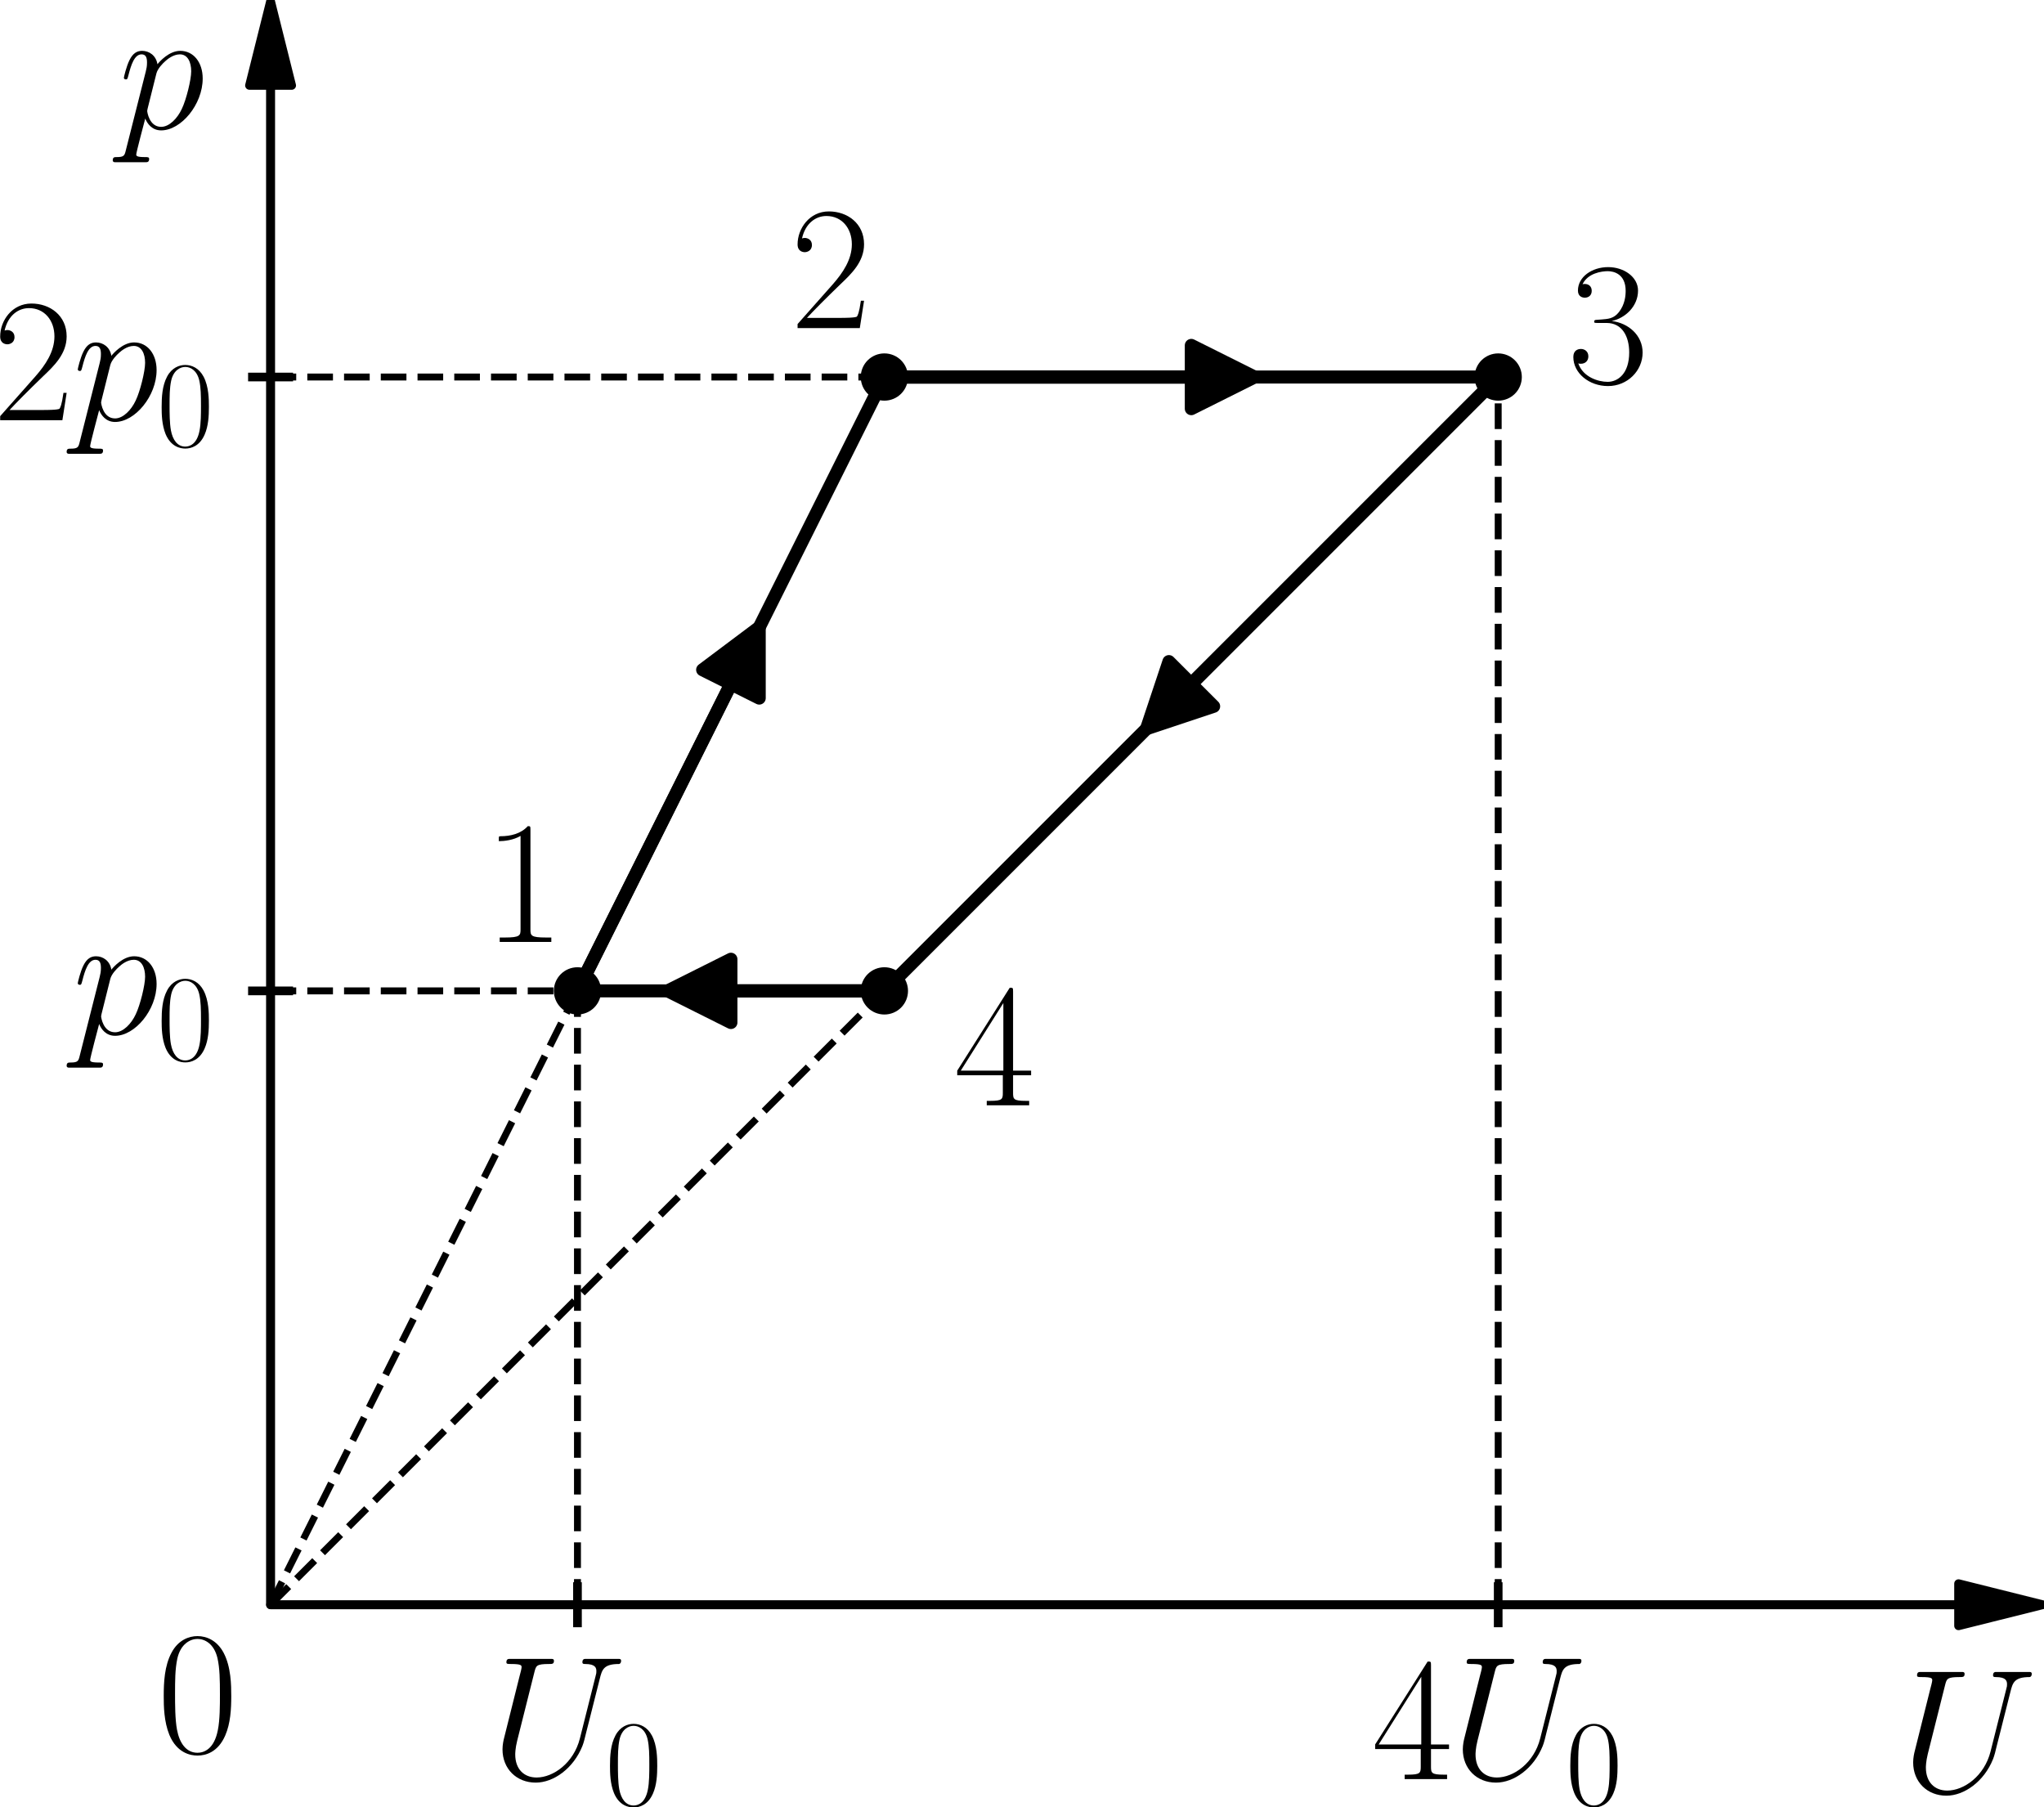 <?xml version="1.0" encoding="UTF-8" standalone="no"?>
<svg
   width="259.49pt"
   height="229.439pt"
   viewBox="0 0 259.49 229.439"
   version="1.1"
   id="svg41"
   sodipodi:docname="944t.svg"
   inkscape:version="1.3 (0e150ed, 2023-07-21)"
   xmlns:inkscape="http://www.inkscape.org/namespaces/inkscape"
   xmlns:sodipodi="http://sodipodi.sourceforge.net/DTD/sodipodi-0.dtd"
   xmlns:xlink="http://www.w3.org/1999/xlink"
   xmlns="http://www.w3.org/2000/svg"
   xmlns:svg="http://www.w3.org/2000/svg"
   xmlns:rdf="http://www.w3.org/1999/02/22-rdf-syntax-ns#"
   xmlns:cc="http://creativecommons.org/ns#"
   xmlns:dc="http://purl.org/dc/elements/1.1/">
  <sodipodi:namedview
     id="namedview41"
     pagecolor="#ffffff"
     bordercolor="#000000"
     borderopacity="0.25"
     inkscape:showpageshadow="2"
     inkscape:pageopacity="0.0"
     inkscape:pagecheckerboard="0"
     inkscape:deskcolor="#d1d1d1"
     inkscape:document-units="pt"
     inkscape:zoom="0.63098906"
     inkscape:cx="171.95227"
     inkscape:cy="139.46359"
     inkscape:window-width="1312"
     inkscape:window-height="449"
     inkscape:window-x="0"
     inkscape:window-y="25"
     inkscape:window-maximized="0"
     inkscape:current-layer="svg41" />
  <defs
     id="defs1">
    <style
       type="text/css"
       id="style1">*{stroke-linejoin: round; stroke-linecap: butt}</style>
  </defs>
  <g
     id="axes_1"
     transform="translate(-8.097,-35.314)">
    <g
       id="patch_2">
      <path
         d="m 42.447,35.448 2.679,10.715 H 42.466 V 239.025 h -0.039 V 46.162 h -2.659 z"
         style="stroke:#000000;stroke-width:1.1;stroke-linejoin:miter"
         id="path2" />
    </g>
    <g
       id="patch_3">
      <path
         d="m 267.454,239.025 -10.715,2.679 v -2.659 H 42.447 v -0.039 H 256.739 v -2.659 z"
         style="stroke:#000000;stroke-width:1.1;stroke-linejoin:miter"
         id="path3" />
    </g>
    <g
       id="patch_4">
      <path
         d="m 104.484,114.951 v 8.984 l -3.576,-1.788 -19.481,38.962 -0.035,-0.017 19.481,-38.962 -3.576,-1.788 z"
         clip-path="url(#pf3547f2118)"
         style="stroke:#000000;stroke-width:1.65;stroke-linejoin:miter"
         id="path4" />
    </g>
    <g
       id="patch_5">
      <path
         d="m 167.37,83.176 -8.036,4.018 v -3.998 h -38.962 v -0.039 h 38.962 V 79.158 Z"
         clip-path="url(#pf3547f2118)"
         style="stroke:#000000;stroke-width:1.65;stroke-linejoin:miter"
         id="path5" />
    </g>
    <g
       id="patch_6">
      <path
         d="m 153.651,127.821 2.841,-8.523 2.827,2.827 38.962,-38.962 0.028,0.028 -38.962,38.962 2.827,2.827 z"
         clip-path="url(#pf3547f2118)"
         style="stroke:#000000;stroke-width:1.65;stroke-linejoin:miter"
         id="path6" />
    </g>
    <g
       id="patch_7">
      <path
         d="m 92.854,161.101 8.036,-4.018 v 3.998 h 19.481 v 0.039 h -19.481 v 3.998 z"
         clip-path="url(#pf3547f2118)"
         style="stroke:#000000;stroke-width:1.65;stroke-linejoin:miter"
         id="path7" />
    </g>
    <g
       id="line2d_1">
      <path
         d="m 81.409,241.329 v -4.608"
         style="fill:none;stroke:#000000;stroke-width:1.1;stroke-linecap:square"
         id="path8" />
    </g>
    <g
       id="line2d_2">
      <path
         d="m 40.143,161.101 h 4.608"
         style="fill:none;stroke:#000000;stroke-width:1.1;stroke-linecap:square"
         id="path9" />
    </g>
    <g
       id="line2d_3">
      <path
         d="m 40.143,83.176 h 4.608"
         style="fill:none;stroke:#000000;stroke-width:1.1;stroke-linecap:square"
         id="path10" />
    </g>
    <g
       id="line2d_4">
      <path
         d="m 198.296,241.329 v -4.608"
         style="fill:none;stroke:#000000;stroke-width:1.1;stroke-linecap:square"
         id="path11" />
    </g>
    <g
       id="line2d_5">
      <path
         d="M 81.409,161.101 120.371,83.176"
         clip-path="url(#pf3547f2118)"
         style="fill:none;stroke:#000000;stroke-width:1.65;stroke-linecap:square"
         id="path12" />
    </g>
    <g
       id="line2d_6">
      <path
         d="m 120.371,83.176 h 77.924"
         clip-path="url(#pf3547f2118)"
         style="fill:none;stroke:#000000;stroke-width:1.65;stroke-linecap:square"
         id="path13" />
    </g>
    <g
       id="line2d_7">
      <path
         d="m 198.296,83.176 -77.924,77.924"
         clip-path="url(#pf3547f2118)"
         style="fill:none;stroke:#000000;stroke-width:1.65;stroke-linecap:square"
         id="path14" />
    </g>
    <g
       id="line2d_8">
      <path
         d="M 120.371,161.101 H 81.409"
         clip-path="url(#pf3547f2118)"
         style="fill:none;stroke:#000000;stroke-width:1.65;stroke-linecap:square"
         id="path15" />
    </g>
    <g
       id="line2d_9">
      <path
         d="M 42.447,161.101 H 81.409"
         clip-path="url(#pf3547f2118)"
         style="fill:none;stroke:#000000;stroke-width:0.88;stroke-dasharray:3.256, 1.408;stroke-dashoffset:0"
         id="path16" />
    </g>
    <g
       id="line2d_10">
      <path
         d="M 81.409,239.025 V 161.101"
         clip-path="url(#pf3547f2118)"
         style="fill:none;stroke:#000000;stroke-width:0.88;stroke-dasharray:3.256, 1.408;stroke-dashoffset:0"
         id="path17" />
    </g>
    <g
       id="line2d_11">
      <path
         d="M 42.447,239.025 81.409,161.101"
         clip-path="url(#pf3547f2118)"
         style="fill:none;stroke:#000000;stroke-width:0.88;stroke-dasharray:3.256, 1.408;stroke-dashoffset:0"
         id="path18" />
    </g>
    <g
       id="line2d_12">
      <path
         d="M 42.447,83.176 H 120.371"
         clip-path="url(#pf3547f2118)"
         style="fill:none;stroke:#000000;stroke-width:0.88;stroke-dasharray:3.256, 1.408;stroke-dashoffset:0"
         id="path19" />
    </g>
    <g
       id="line2d_13">
      <path
         d="M 198.296,239.025 V 83.176"
         clip-path="url(#pf3547f2118)"
         style="fill:none;stroke:#000000;stroke-width:0.88;stroke-dasharray:3.256, 1.408;stroke-dashoffset:0"
         id="path20" />
    </g>
    <g
       id="line2d_14">
      <path
         d="M 42.447,239.025 120.371,161.101"
         clip-path="url(#pf3547f2118)"
         style="fill:none;stroke:#000000;stroke-width:0.88;stroke-dasharray:3.256, 1.408;stroke-dashoffset:0"
         id="path21" />
    </g>
    <g
       id="line2d_15">
      <defs
         id="defs21">
        <path
           id="m6b7b369103"
           d="M 0,2.5 C 0.663,2.5 1.299,2.237 1.768,1.768 2.237,1.299 2.5,0.663 2.5,0 2.5,-0.663 2.237,-1.299 1.768,-1.768 1.299,-2.237 0.663,-2.5 0,-2.5 c -0.663,0 -1.299,0.263 -1.768,0.732 C -2.237,-1.299 -2.5,-0.663 -2.5,0 c 0,0.663 0.263,1.299 0.732,1.768 C -1.299,2.237 -0.663,2.5 0,2.5 Z"
           style="stroke:#000000" />
      </defs>
      <g
         clip-path="url(#pf3547f2118)"
         id="g21">
        <use
           xlink:href="#m6b7b369103"
           x="81.409"
           y="161.101"
           style="stroke:#000000"
           id="use21" />
      </g>
    </g>
    <g
       id="line2d_16">
      <g
         clip-path="url(#pf3547f2118)"
         id="g22">
        <use
           xlink:href="#m6b7b369103"
           x="120.371"
           y="83.176"
           style="stroke:#000000"
           id="use22" />
      </g>
    </g>
    <g
       id="line2d_17">
      <g
         clip-path="url(#pf3547f2118)"
         id="g23">
        <use
           xlink:href="#m6b7b369103"
           x="198.296"
           y="83.176"
           style="stroke:#000000"
           id="use23" />
      </g>
    </g>
    <g
       id="line2d_18">
      <g
         clip-path="url(#pf3547f2118)"
         id="g24">
        <use
           xlink:href="#m6b7b369103"
           x="120.371"
           y="161.101"
           style="stroke:#000000"
           id="use24" />
      </g>
    </g>
    <g
       id="text_1">
      <!-- $U$ -->
      <g
         transform="matrix(0.22,0,0,-0.22,249.451,262.818)"
         id="g25">
        <defs
           id="defs24">
          <path
             id="CMMI12-55"
             d="M 3238,1474 C 3014,581 2272,57 1670,57 1210,57 896,363 896,891 c 0,25 0,216 70,496 l 628,2500 c 57,216 70,280 524,280 116,0 180,0 180,115 0,70 -58,70 -96,70 -116,0 -250,0 -372,0 h -755 c -121,0 -256,0 -377,0 -45,0 -122,0 -122,-121 0,-64 45,-64 166,-64 384,0 384,-51 384,-121 0,-38 -44,-222 -76,-331 L 493,1488 c -19,-70 -58,-242 -58,-413 0,-701 506,-1203 1203,-1203 647,0 1364,512 1690,1325 45,108 102,333 141,505 64,231 198,794 243,960 l 243,961 c 83,333 135,544 698,544 51,6 77,57 77,115 0,70 -58,70 -84,70 -89,0 -204,0 -294,0 h -301 c -397,0 -601,0 -608,0 -38,0 -115,0 -115,-121 0,-64 51,-64 96,-64 384,0 410,-147 410,-262 0,-57 0,-77 -26,-166 z"
             transform="scale(0.016)" />
        </defs>
        <use
           xlink:href="#CMMI12-55"
           transform="scale(0.996)"
           id="use25" />
      </g>
    </g>
    <g
       id="text_2">
      <!-- $p$ -->
      <g
         transform="matrix(0.22,0,0,-0.22,23.104,51.641)"
         id="g26">
        <defs
           id="defs25">
          <path
             id="CMMI12-70"
             d="m 275,-789 c -45,-191 -70,-242 -333,-242 -76,0 -140,0 -140,-121 0,-13 6,-64 76,-64 84,0 173,0 256,0 h 276 c 134,0 460,0 595,0 38,0 115,0 115,115 0,70 -45,70 -154,70 -294,0 -313,44 -313,94 0,76 288,1156 326,1301 71,-179 243,-428 576,-428 723,0 1504,939 1504,1878 0,587 -333,1002 -813,1002 -409,0 -755,-396 -825,-485 -51,319 -301,485 -557,485 -186,0 -333,-89 -454,-332 -116,-230 -205,-619 -205,-645 0,-25 25,-57 70,-57 51,0 58,6 96,153 96,377 218,754 474,754 147,0 198,-102 198,-292 0,-152 -19,-216 -45,-330 z m 1107,2782 c 45,178 224,364 327,453 70,64 281,243 525,243 281,0 409,-281 409,-613 C 2643,1769 2464,1047 2304,715 2144,370 1850,64 1555,64 c -435,0 -505,549 -505,575 0,19 12,70 19,102 z"
             transform="scale(0.016)" />
        </defs>
        <use
           xlink:href="#CMMI12-70"
           transform="scale(0.996)"
           id="use26" />
      </g>
    </g>
    <g
       id="text_3">
      <!-- $U_0$ -->
      <g
         transform="matrix(0.22,0,0,-0.22,70.366,261.159)"
         id="g28">
        <defs
           id="defs26">
          <path
             id="CMR17-30"
             d="m 2688,2025 c 0,391 -6,1055 -275,1566 -237,448 -615,607 -947,607 -308,0 -698,-140 -941,-601 C 269,3118 243,2524 243,2025 c 0,-364 7,-919 205,-1406 275,-658 768,-747 1018,-747 294,0 742,121 1004,728 192,442 218,959 218,1425 z M 1466,-26 c -410,0 -653,351 -743,838 -70,376 -70,926 -70,1284 0,492 0,901 83,1291 122,542 480,709 730,709 262,0 601,-173 723,-696 83,-364 89,-793 89,-1304 0,-416 0,-927 -76,-1304 C 2067,95 1690,-26 1466,-26 Z"
             transform="scale(0.016)" />
        </defs>
        <use
           xlink:href="#CMMI12-55"
           transform="scale(0.996)"
           id="use27" />
        <use
           xlink:href="#CMR17-30"
           transform="matrix(0.697,0,0,0.697,66.252,-14.944)"
           id="use28" />
      </g>
    </g>
    <g
       id="text_4">
      <!-- $p_0$ -->
      <g
         transform="matrix(0.22,0,0,-0.22,17.252,166.58)"
         id="g30">
        <use
           xlink:href="#CMMI12-70"
           transform="scale(0.996)"
           id="use29" />
        <use
           xlink:href="#CMR17-30"
           transform="matrix(0.697,0,0,0.697,48.96,-14.944)"
           id="use30" />
      </g>
    </g>
    <g
       id="text_5">
      <!-- 1 -->
      <g
         transform="matrix(0.22,0,0,-0.22,69.471,154.886)"
         id="g31">
        <defs
           id="defs30">
          <path
             id="CMR17-31"
             d="m 1702,4058 c 0,134 -6,134 -96,134 -249,-276 -627,-365 -985,-365 -19,0 -51,0 -58,-19 -6,-13 -6,-26 -6,-160 198,0 531,38 787,191 V 461 C 1344,236 1331,160 781,160 H 589 V 0 c 307,0 627,0 934,0 307,0 627,0 935,0 v 160 h -192 c -551,0 -564,70 -564,298 z"
             transform="scale(0.016)" />
        </defs>
        <use
           xlink:href="#CMR17-31"
           transform="scale(0.996)"
           id="use31" />
      </g>
    </g>
    <g
       id="text_6">
      <!-- $2p_0$ -->
      <g
         transform="matrix(0.22,0,0,-0.22,7.2,88.655)"
         id="g34">
        <defs
           id="defs31">
          <path
             id="CMR17-32"
             d="M 2669,989 H 2554 C 2490,536 2438,459 2413,420 2381,369 1920,369 1830,369 H 602 c 230,250 678,703 1222,1228 390,370 845,805 845,1438 0,755 -602,1189 -1274,1189 -704,0 -1133,-620 -1133,-1194 0,-250 186,-282 263,-282 64,0 256,39 256,262 0,197 -167,254 -256,254 -39,0 -77,-6 -103,-19 122,545 493,813 884,813 556,0 921,-441 921,-1023 0,-556 -326,-1035 -691,-1451 L 262,146 V 0 h 2253 z"
             transform="scale(0.016)" />
        </defs>
        <use
           xlink:href="#CMR17-32"
           transform="scale(0.996)"
           id="use32" />
        <use
           xlink:href="#CMMI12-70"
           transform="matrix(0.996,0,0,0.996,45.69,0)"
           id="use33" />
        <use
           xlink:href="#CMR17-30"
           transform="matrix(0.697,0,0,0.697,94.65,-14.944)"
           id="use34" />
      </g>
    </g>
    <g
       id="text_7">
      <!-- 2 -->
      <g
         transform="matrix(0.22,0,0,-0.22,108.433,76.961)"
         id="g35">
        <use
           xlink:href="#CMR17-32"
           transform="scale(0.996)"
           id="use35" />
      </g>
    </g>
    <g
       id="text_8">
      <!-- $4U_0$ -->
      <g
         transform="matrix(0.22,0,0,-0.22,182.227,261.159)"
         id="g38">
        <defs
           id="defs35">
          <path
             id="CMR17-34"
             d="m 2150,4122 c 0,134 -6,134 -121,134 L 128,1254 V 1088 H 1779 V 457 c 0,-233 -13,-297 -461,-297 H 1197 V 0 c 205,0 550,0 768,0 217,0 563,0 768,0 v 160 h -122 c -448,0 -461,64 -461,297 v 631 h 653 v 166 H 2150 Z M 1798,3703 V 1254 H 256 Z"
             transform="scale(0.016)" />
        </defs>
        <use
           xlink:href="#CMR17-34"
           transform="scale(0.996)"
           id="use36" />
        <use
           xlink:href="#CMMI12-55"
           transform="matrix(0.996,0,0,0.996,45.69,0)"
           id="use37" />
        <use
           xlink:href="#CMR17-30"
           transform="matrix(0.697,0,0,0.697,111.943,-14.944)"
           id="use38" />
      </g>
    </g>
    <g
       id="text_9">
      <!-- 3 -->
      <g
         transform="matrix(0.22,0,0,-0.22,207.095,83.874)"
         id="g39">
        <defs
           id="defs38">
          <path
             id="CMR17-33"
             d="m 1414,2157 c 570,0 820,-495 820,-1067 C 2234,320 1824,25 1453,25 1114,25 563,194 390,693 c 32,-13 64,-13 96,-13 154,0 269,102 269,268 0,185 -141,268 -269,268 -108,0 -275,-51 -275,-290 0,-591 576,-1054 1255,-1054 710,0 1254,558 1254,1213 0,622 -512,1072 -1120,1142 486,101 954,529 954,1102 0,491 -506,850 -1082,850 -582,0 -1094,-350 -1094,-850 0,-219 166,-257 249,-257 135,0 250,83 250,249 0,165 -115,248 -250,248 -25,0 -57,0 -83,-12 186,402 691,475 915,475 224,0 647,-107 647,-712 0,-177 -26,-492 -244,-770 -192,-246 -409,-246 -620,-266 -32,0 -180,-15 -205,-15 -45,-6 -71,-12 -71,-61 0,-45 7,-51 135,-51 z"
             transform="scale(0.016)" />
        </defs>
        <use
           xlink:href="#CMR17-33"
           transform="scale(0.996)"
           id="use39" />
      </g>
    </g>
    <g
       id="text_10">
      <!-- 4 -->
      <g
         transform="matrix(0.22,0,0,-0.22,129.171,175.624)"
         id="g40">
        <use
           xlink:href="#CMR17-34"
           transform="scale(0.996)"
           id="use40" />
      </g>
    </g>
    <g
       id="text_11">
      <!-- $0$ -->
      <g
         transform="matrix(0.22,0,0,-0.22,28.031,257.727)"
         id="g41">
        <use
           xlink:href="#CMR17-30"
           transform="scale(0.996)"
           id="use41" />
      </g>
    </g>
  </g>
  <defs
     id="defs41">
    <clipPath
       id="pf3547f2118">
      <rect
         x="39.768"
         y="7.2"
         width="227.685"
         height="266.112"
         id="rect41" />
    </clipPath>
  </defs>
</svg>
